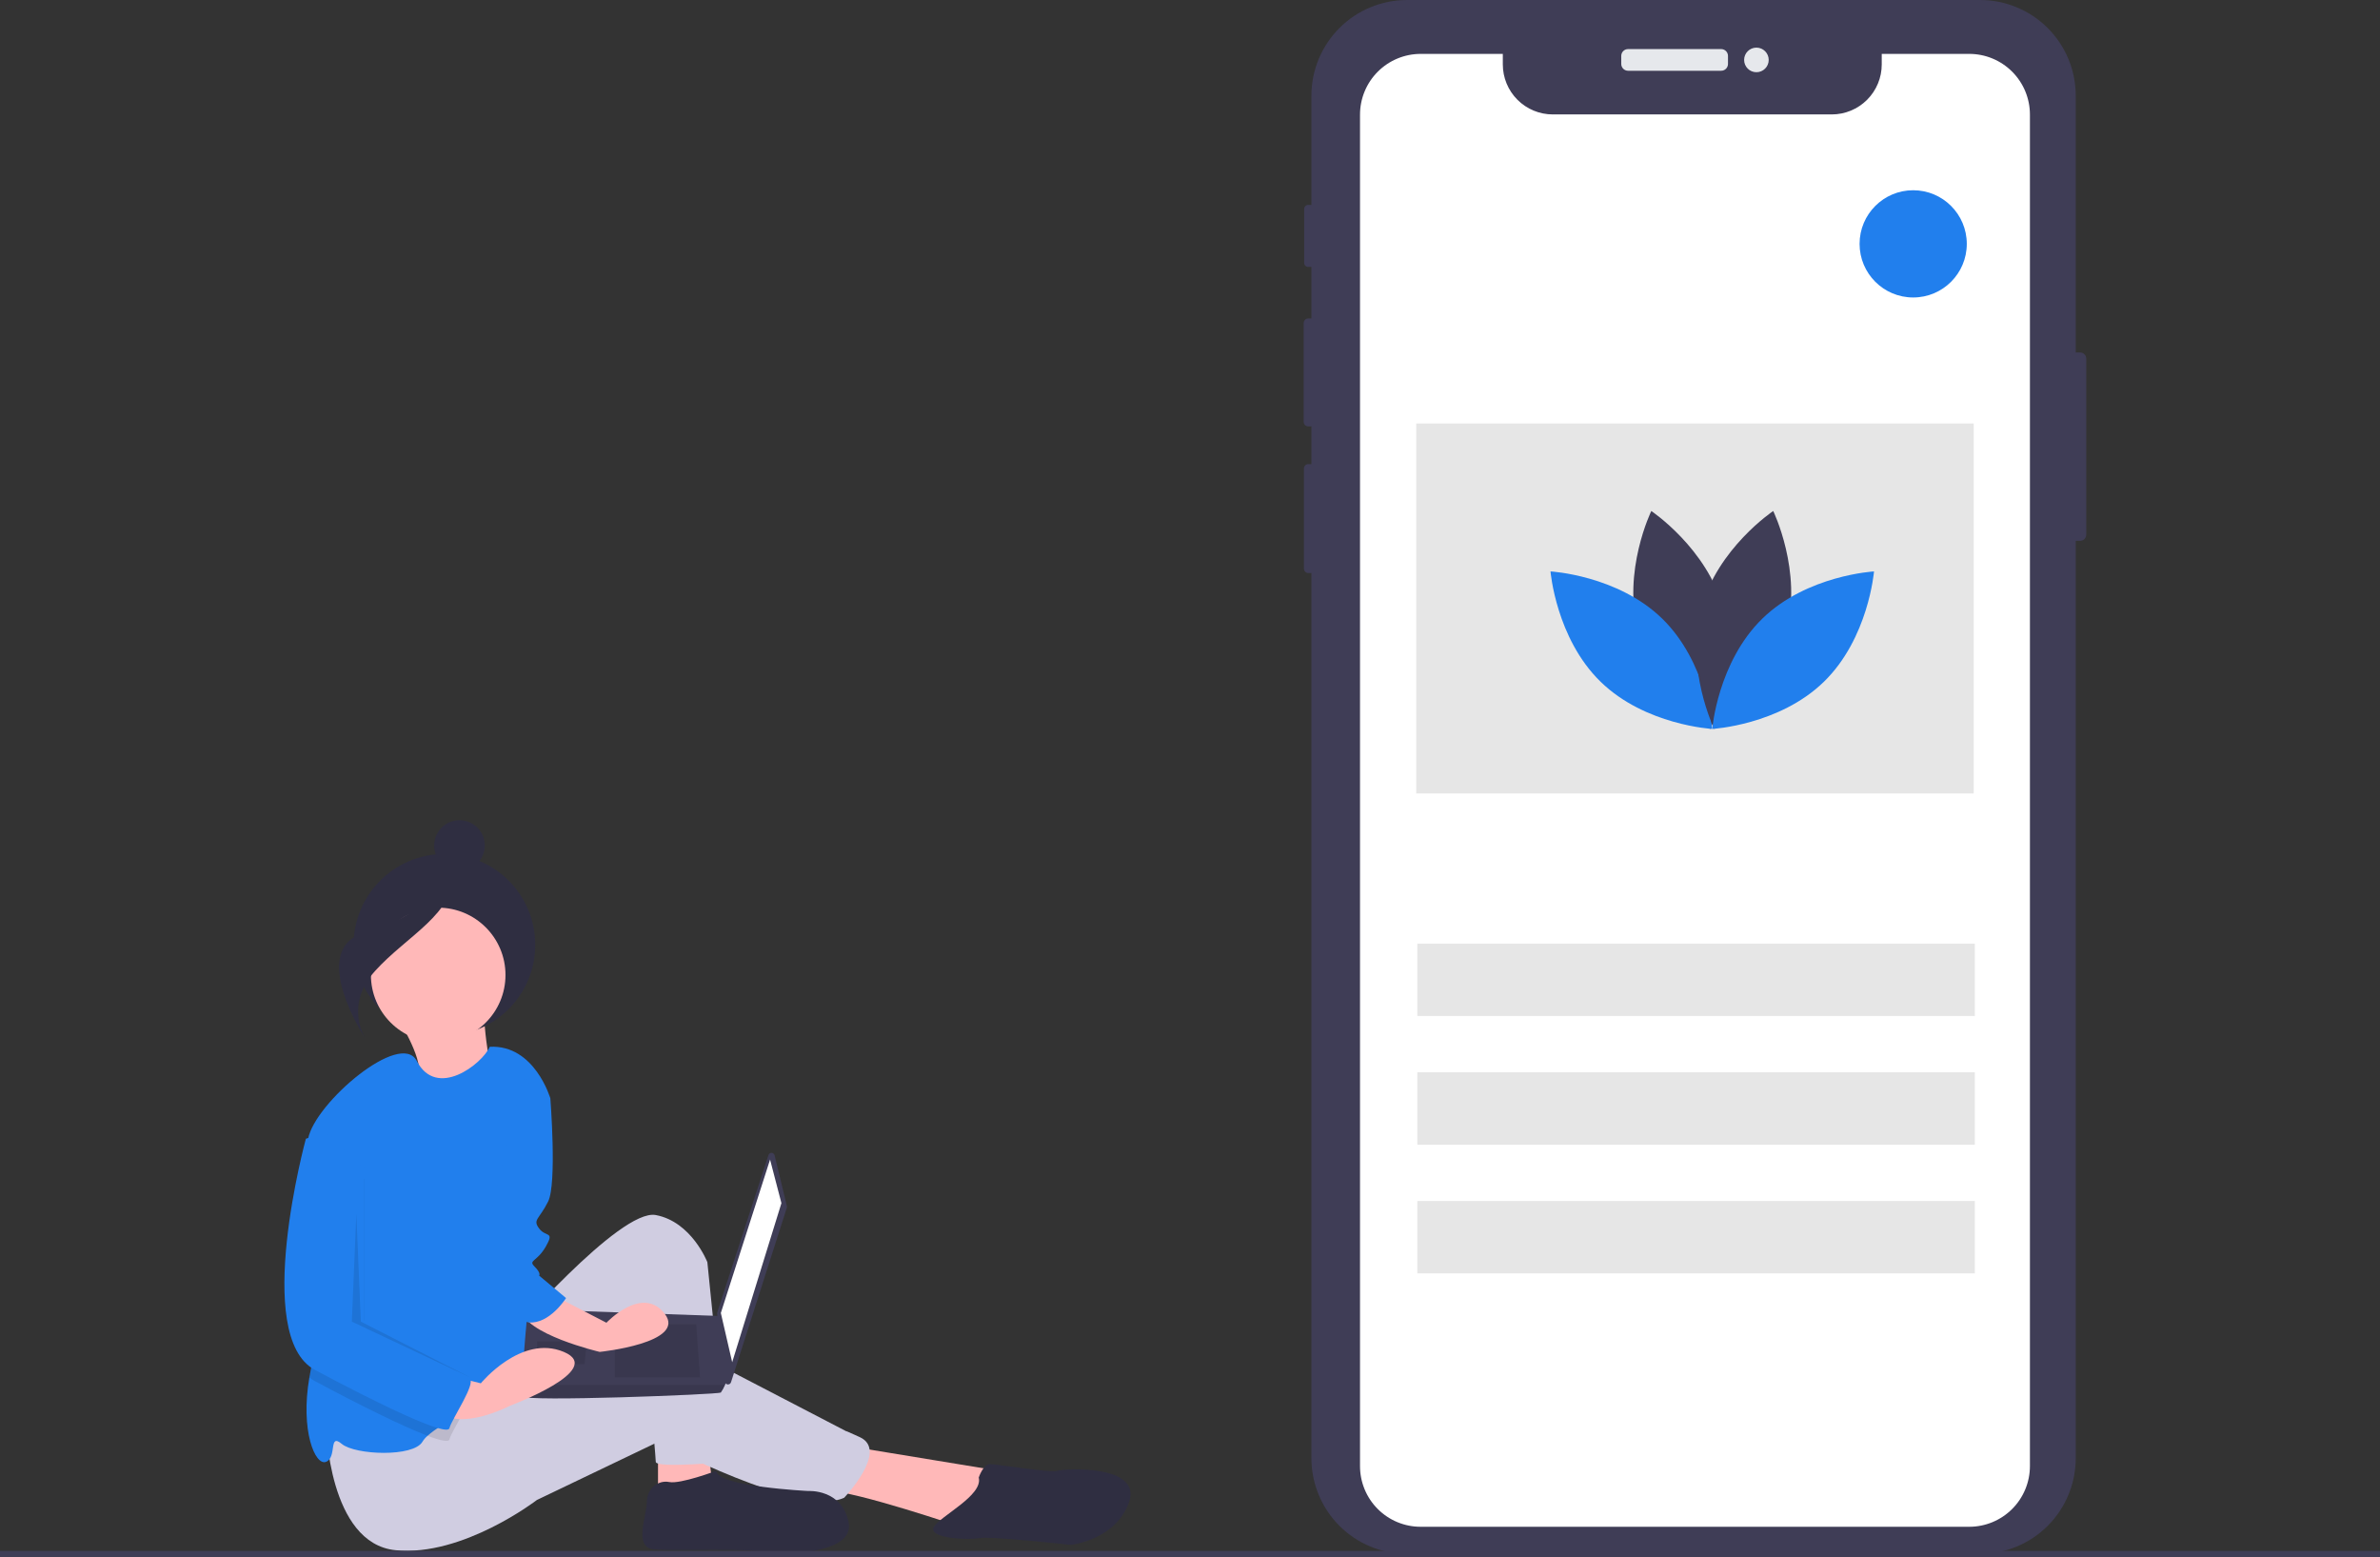 <svg width="315" height="206" viewBox="0 0 315 206" fill="none" xmlns="http://www.w3.org/2000/svg">
<rect x="0" y="0" width="315" height="206" fill="#333333" stroke="none"/>
<path d="M52.698 134.828C52.698 134.828 56.53 140.906 55.162 142.552C53.793 144.198 65.431 144.239 65.431 144.239C65.431 144.239 63.683 135.396 64.197 133.361L52.698 134.828Z" fill="#FFB8B8"/>
<path d="M58.823 137.031C65.461 137.031 70.841 131.65 70.841 125.012C70.841 118.375 65.461 112.994 58.823 112.994C52.186 112.994 46.805 118.375 46.805 125.012C46.805 131.65 52.186 137.031 58.823 137.031Z" fill="#2F2E41"/>
<path d="M87.09 190.154V197.279L94.214 195.794L93.621 190.748L87.09 190.154Z" fill="#FFB8B8"/>
<path d="M112.322 191.341L132.212 194.607L127.165 202.028C127.165 202.028 113.213 197.278 109.651 197.278C106.088 197.278 112.322 191.341 112.322 191.341Z" fill="#FFB8B8"/>
<path d="M67.201 177.092C67.201 177.092 82.043 159.874 86.793 160.765C91.543 161.655 93.621 166.999 93.621 166.999L96.292 193.419C96.292 193.419 86.793 194.31 86.793 193.419C86.793 192.529 85.012 173.53 85.012 173.53C85.012 173.53 71.06 204.403 63.638 183.92L67.201 177.092Z" fill="#D0CDE1"/>
<path d="M43.155 188.67C43.155 188.67 43.452 204.222 52.357 205.112C61.263 206.003 71.059 198.466 71.059 198.466L87.09 190.786C87.09 190.786 106.088 200.841 111.729 198.169C111.729 198.169 117.666 191.935 113.807 190.154C109.948 188.373 113.51 190.154 113.51 190.154L90.652 178.28C90.652 178.28 86.199 177.092 78.481 180.358C70.762 183.623 60.373 185.107 60.373 185.107L43.155 188.67Z" fill="#D0CDE1"/>
<path d="M57.998 137.907C62.916 137.907 66.903 133.92 66.903 129.001C66.903 124.083 62.916 120.095 57.998 120.095C53.079 120.095 49.092 124.083 49.092 129.001C49.092 133.92 53.079 137.907 57.998 137.907Z" fill="#FFB8B8"/>
<path d="M70.763 153.937L70.169 166.405C70.169 166.405 70.466 182.732 67.794 183.92C66.443 184.519 63.73 185.725 61.222 187.043C59.34 188.028 57.573 189.073 56.588 189.973C56.327 190.195 56.101 190.456 55.92 190.747C54.732 192.825 47.014 192.529 45.233 191.044C43.452 189.56 44.639 192.825 43.155 193.419C41.718 193.995 39.726 189.287 40.946 182.257C40.985 182.023 41.029 181.785 41.077 181.545C42.44 174.732 40.299 158.414 40.629 152.109C40.648 151.627 40.699 151.147 40.78 150.672C41.671 145.922 53.034 136.257 55.16 140.374C57.778 145.456 63.792 140.813 64.826 138.501C70.763 138.204 72.841 145.328 72.841 145.328L70.763 153.937Z" fill="#217FED"/>
<path d="M94.808 194.607C94.808 194.607 90.058 196.388 88.574 196.091C87.09 195.794 85.606 196.982 85.606 198.763C85.606 200.544 83.824 204.7 86.496 204.997C89.168 205.294 100.151 204.7 102.526 205.59C102.526 205.59 113.213 205.887 112.323 201.434C111.432 196.982 106.979 197.278 106.979 197.278C106.979 197.278 94.808 196.685 94.808 194.607Z" fill="#2F2E41"/>
<path d="M129.54 195.497C129.54 195.497 130.134 193.716 131.024 193.716C131.915 193.716 139.039 194.903 139.93 194.607C140.821 194.31 151.211 193.716 149.429 198.763C147.648 203.809 141.711 204.403 141.711 204.403C141.711 204.403 131.024 203.215 129.54 203.512C128.056 203.809 122.712 203.512 123.603 202.028C124.493 200.544 130.134 197.872 129.54 195.497Z" fill="#2F2E41"/>
<path d="M102.519 152.858L104.147 159.576C104.165 159.65 104.163 159.729 104.139 159.802L96.751 182.889C96.722 182.98 96.662 183.059 96.582 183.112C96.502 183.164 96.406 183.188 96.311 183.179C96.215 183.169 96.126 183.127 96.057 183.06C95.989 182.993 95.946 182.904 95.935 182.808L94.913 173.815C94.906 173.755 94.912 173.695 94.931 173.637L101.712 152.826C101.74 152.74 101.796 152.664 101.871 152.612C101.946 152.56 102.036 152.534 102.127 152.537C102.218 152.541 102.306 152.574 102.377 152.632C102.447 152.69 102.497 152.769 102.519 152.858Z" fill="#3F3D56"/>
<path d="M101.92 153.425L103.424 159.189L96.907 180.24L95.404 173.724L101.92 153.425Z" fill="white"/>
<path d="M69.09 184.751C69.341 185.503 95.153 184.5 95.404 184.25C95.622 183.936 95.807 183.6 95.955 183.247C96.191 182.746 96.406 182.245 96.406 182.245L95.404 174.13L69.842 173.223C69.842 173.223 69.203 180.1 69.072 183.247C69.028 183.748 69.034 184.252 69.09 184.751Z" fill="#3F3D56"/>
<path opacity="0.1" d="M92.146 175.228L92.647 182.245H81.37V175.228H92.146Z" fill="black"/>
<path opacity="0.1" d="M77.611 177.483L77.678 177.47L77.36 180.49H71.095V177.483H77.611Z" fill="black"/>
<path opacity="0.1" d="M69.09 184.751C69.341 185.503 95.153 184.5 95.404 184.25C95.622 183.936 95.807 183.6 95.955 183.247H69.072C69.028 183.748 69.034 184.252 69.09 184.751Z" fill="black"/>
<path d="M60.814 115.224C62.664 115.224 64.163 113.724 64.163 111.874C64.163 110.024 62.664 108.525 60.814 108.525C58.964 108.525 57.465 110.024 57.465 111.874C57.465 113.724 58.964 115.224 60.814 115.224Z" fill="#2F2E41"/>
<path d="M59.807 115.52C59.807 115.52 56.385 121.212 48.428 123.343C40.471 125.473 48.363 137.431 48.363 137.431C48.363 137.431 45.493 133.083 49.633 128.478C53.772 123.873 60.433 120.725 59.807 115.52Z" fill="#2F2E41"/>
<path opacity="0.1" d="M61.222 187.043C60.488 188.429 59.628 189.869 59.482 190.451C59.384 190.845 58.298 190.617 56.588 189.973C53.159 188.675 47.216 185.704 41.671 182.732C41.415 182.597 41.173 182.438 40.946 182.257C40.985 182.023 41.029 181.785 41.077 181.545C42.44 174.732 40.299 158.414 40.629 152.109L43.155 151.266L48.202 156.015V176.202C48.202 176.202 61.263 183.326 62.154 183.92C62.608 184.223 61.982 185.603 61.222 187.043Z" fill="black"/>
<path d="M72.247 170.858L80.262 175.014C80.262 175.014 85.012 169.967 87.98 173.827C90.949 177.686 79.371 178.873 79.371 178.873C79.371 178.873 69.278 176.498 68.981 173.233C68.685 169.967 72.247 170.858 72.247 170.858Z" fill="#FFB8B8"/>
<path d="M58.889 181.842L63.638 183.029C63.638 183.029 68.982 176.498 74.622 178.873C80.262 181.248 67.497 185.998 67.497 185.998C67.497 185.998 60.67 189.56 57.998 186.592C55.326 183.623 58.889 181.842 58.889 181.842Z" fill="#FFB8B8"/>
<path d="M69.278 142.657C69.575 142.954 72.84 145.328 72.84 145.328C72.84 145.328 73.731 156.609 72.543 158.984C71.356 161.359 70.466 161.359 71.356 162.546C72.247 163.734 73.434 162.843 72.247 164.921C71.059 166.999 69.872 166.702 70.762 167.593C71.653 168.483 71.356 168.78 71.356 168.78L74.918 171.749C74.918 171.749 72.733 175.23 69.966 174.973C67.2 174.717 64.825 161.359 64.825 161.359L69.278 142.657Z" fill="#217FED"/>
<path d="M43.155 149.781L40.483 150.672C40.483 150.672 33.358 176.795 41.67 181.248C49.982 185.701 59.185 190.154 59.482 188.966C59.779 187.779 63.044 183.029 62.154 182.435C61.263 181.842 48.201 174.717 48.201 174.717V154.531L43.155 149.781Z" fill="#217FED"/>
<path opacity="0.1" d="M47.162 160.616L46.569 174.866L62.302 182.287L47.756 174.866L47.162 160.616Z" fill="black"/>
<path d="M276.121 47.449V70.747C276.121 70.963 276.035 71.169 275.883 71.321C275.731 71.473 275.524 71.559 275.309 71.56H274.731V192.931C274.731 196.289 273.396 199.51 271.022 201.885C268.647 204.26 265.426 205.594 262.067 205.594H186.229C184.566 205.594 182.92 205.267 181.384 204.63C179.848 203.994 178.452 203.061 177.276 201.885C176.101 200.709 175.168 199.313 174.532 197.776C173.896 196.24 173.569 194.593 173.569 192.931V75.816H173.15C172.999 75.817 172.853 75.757 172.745 75.65C172.637 75.543 172.576 75.397 172.576 75.245V61.986C172.576 61.91 172.591 61.835 172.619 61.766C172.648 61.696 172.691 61.633 172.744 61.579C172.797 61.526 172.861 61.483 172.93 61.455C173 61.426 173.075 61.411 173.15 61.411H173.569V56.416H173.147C172.987 56.416 172.835 56.352 172.722 56.239C172.61 56.126 172.547 55.973 172.547 55.813V42.734C172.548 42.575 172.611 42.423 172.723 42.311C172.836 42.199 172.988 42.135 173.147 42.135H173.569V35.317H173.14C173.07 35.317 173.001 35.303 172.936 35.277C172.871 35.25 172.813 35.211 172.763 35.161C172.714 35.112 172.675 35.053 172.648 34.989C172.621 34.924 172.608 34.855 172.608 34.785V27.648C172.607 27.506 172.663 27.37 172.763 27.27C172.863 27.169 172.998 27.113 173.14 27.112H173.569V12.66C173.569 9.303 174.903 6.082 177.277 3.708C179.652 1.334 182.872 0 186.229 1.29574e-10H262.067C265.425 -1.51794e-05 268.646 1.334 271.02 3.708C273.395 6.082 274.73 9.302 274.731 12.66V46.636H275.309C275.524 46.637 275.731 46.723 275.883 46.875C276.035 47.027 276.121 47.233 276.121 47.449Z" fill="#3F3D56"/>
<path d="M227.802 6.494H215.479C214.981 6.494 214.577 6.898 214.577 7.396V8.461C214.577 8.959 214.981 9.362 215.479 9.362H227.802C228.3 9.362 228.704 8.959 228.704 8.461V7.396C228.704 6.898 228.3 6.494 227.802 6.494Z" fill="#E6E8EC"/>
<path d="M232.467 9.555C233.365 9.555 234.094 8.827 234.094 7.928C234.094 7.03 233.365 6.301 232.467 6.301C231.568 6.301 230.84 7.03 230.84 7.928C230.84 8.827 231.568 9.555 232.467 9.555Z" fill="#E6E8EC"/>
<path d="M268.667 15.165V193.98C268.666 196.111 267.819 198.153 266.313 199.659C264.806 201.165 262.763 202.011 260.633 202.011H188.037C186.982 202.013 185.936 201.807 184.961 201.404C183.986 201.001 183.099 200.41 182.353 199.663C181.606 198.917 181.015 198.031 180.611 197.056C180.208 196.081 180.001 195.036 180.002 193.98V15.165C180.002 14.109 180.21 13.065 180.614 12.09C181.018 11.115 181.61 10.229 182.356 9.483C183.102 8.737 183.987 8.145 184.962 7.741C185.937 7.338 186.982 7.13 188.037 7.13H198.902V8.524C198.902 10.279 199.599 11.961 200.84 13.202C202.081 14.443 203.764 15.14 205.518 15.14H242.438C244.193 15.14 245.876 14.443 247.116 13.202C248.357 11.961 249.054 10.279 249.054 8.524V7.13H260.633C261.688 7.13 262.733 7.337 263.708 7.741C264.683 8.144 265.568 8.736 266.315 9.482C267.061 10.229 267.653 11.114 268.056 12.089C268.46 13.064 268.667 14.109 268.667 15.165Z" fill="white"/>
<path d="M261.375 124.85H187.591V134.428H261.375V124.85Z" fill="#E6E6E6"/>
<path d="M261.375 141.877H187.591V151.455H261.375V141.877Z" fill="#E6E6E6"/>
<path d="M261.375 158.905H187.591V168.482H261.375V158.905Z" fill="#E6E6E6"/>
<path d="M253.216 39.36C257.134 39.36 260.31 36.184 260.31 32.266C260.31 28.348 257.134 25.171 253.216 25.171C249.297 25.171 246.121 28.348 246.121 32.266C246.121 36.184 249.297 39.36 253.216 39.36Z" fill="#217FED"/>
<path d="M261.227 56.033H187.443V104.985H261.227V56.033Z" fill="#E6E6E6"/>
<path d="M216.823 83.557C218.978 91.52 226.357 96.452 226.357 96.452C226.357 96.452 230.243 88.473 228.089 80.509C225.934 72.545 218.555 67.613 218.555 67.613C218.555 67.613 214.669 75.593 216.823 83.557Z" fill="#3F3D56"/>
<path d="M219.989 81.845C225.9 87.6 226.622 96.446 226.622 96.446C226.622 96.446 217.76 95.962 211.848 90.207C205.937 84.453 205.215 75.607 205.215 75.607C205.215 75.607 214.077 76.091 219.989 81.845Z" fill="#217FED"/>
<path d="M236.422 83.557C234.267 91.52 226.888 96.452 226.888 96.452C226.888 96.452 223.002 88.473 225.156 80.509C227.311 72.545 234.69 67.613 234.69 67.613C234.69 67.613 238.576 75.593 236.422 83.557Z" fill="#3F3D56"/>
<path d="M233.256 81.845C227.345 87.6 226.623 96.446 226.623 96.446C226.623 96.446 235.485 95.962 241.397 90.207C247.308 84.453 248.03 75.607 248.03 75.607C248.03 75.607 239.168 76.091 233.256 81.845Z" fill="#217FED"/>
<path d="M315 205.205H0V206H315V205.205Z" fill="#3F3D56"/>
</svg>
